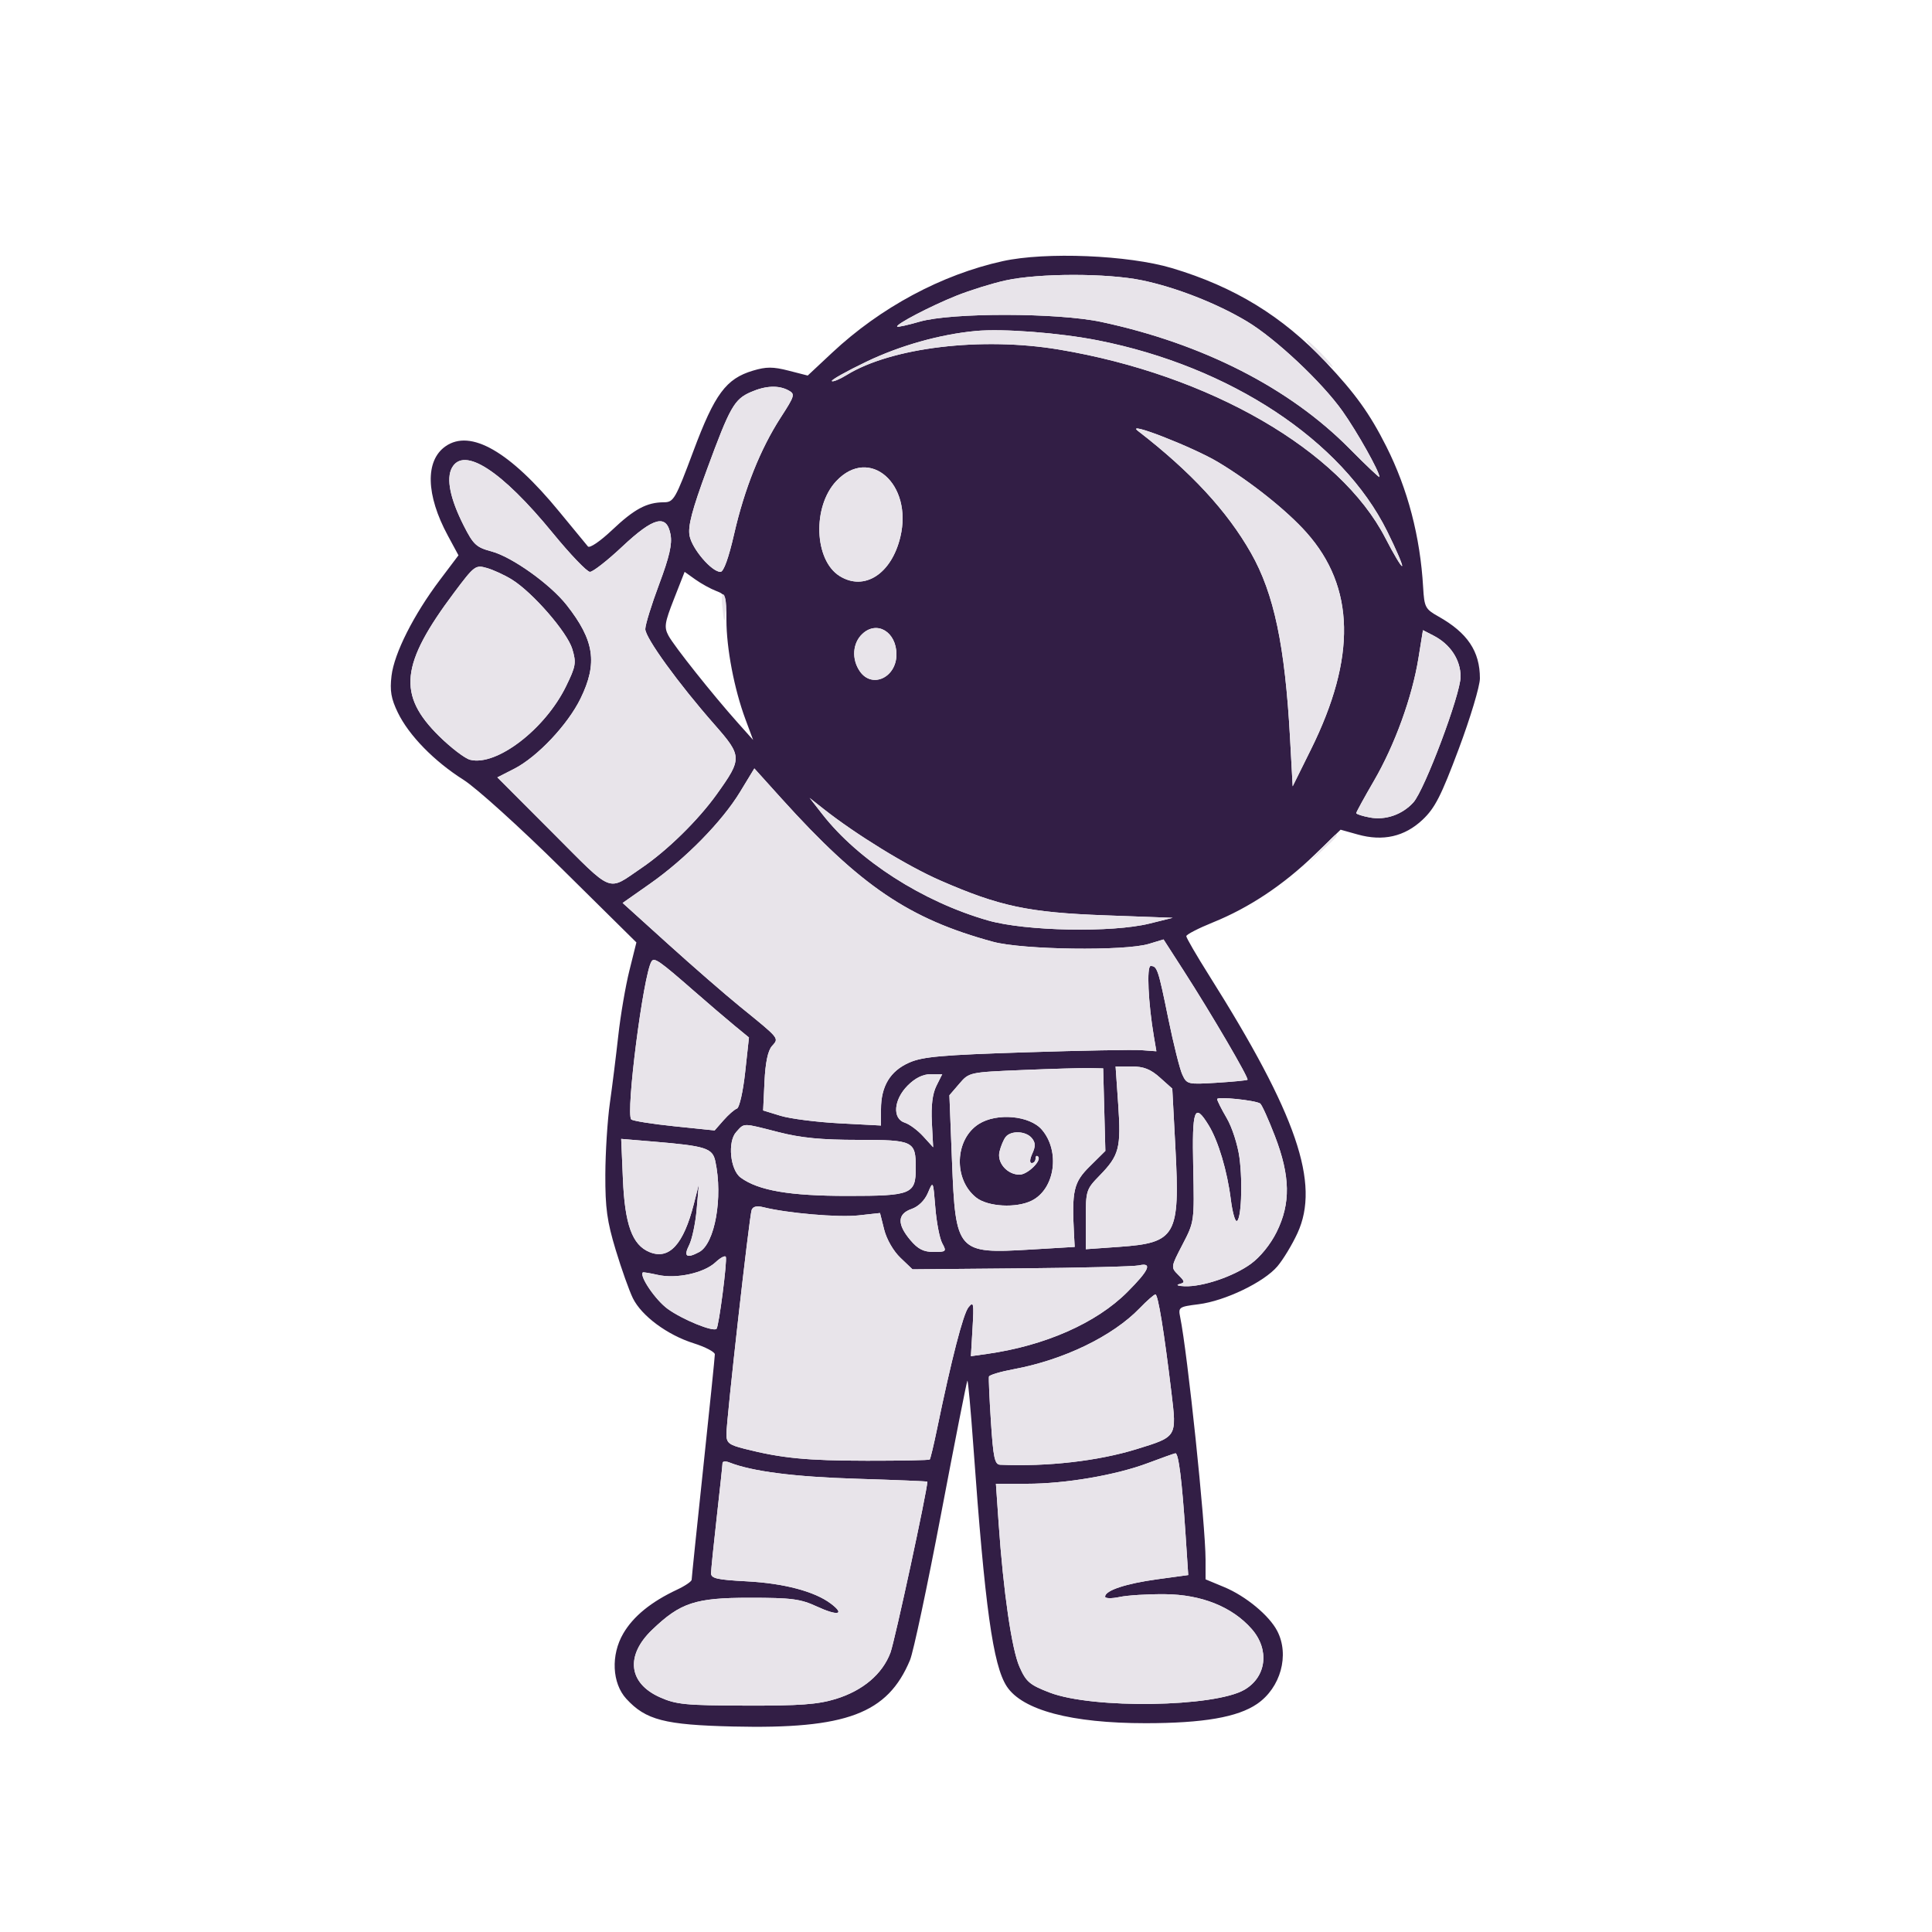 <svg xmlns="http://www.w3.org/2000/svg" width="500" height="500" viewBox="0 0 500 500" version="1.1"><path d="M 259.500 67.587 C 243.699 71.074, 227.888 79.561, 215.361 91.279 L 209.037 97.194 204.074 95.922 C 200.055 94.892, 198.301 94.893, 194.855 95.925 C 187.895 98.011, 184.971 101.961, 179.448 116.740 C 174.791 129.201, 174.342 129.981, 171.815 129.990 C 167.380 130.006, 164.170 131.726, 158.415 137.168 C 155.321 140.095, 152.601 141.943, 152.154 141.422 C 151.720 140.915, 148.378 136.858, 144.727 132.407 C 131.943 116.820, 121.765 110.974, 115.299 115.503 C 109.991 119.221, 110.220 128.093, 115.896 138.607 L 118.653 143.714 113.830 150.107 C 107.058 159.084, 102.014 169.084, 101.326 174.899 C 100.865 178.786, 101.212 180.806, 102.960 184.417 C 105.815 190.315, 112.353 197.009, 119.948 201.812 C 123.295 203.928, 134.554 214.106, 145.331 224.756 L 164.699 243.898 162.881 251.199 C 161.880 255.215, 160.590 262.775, 160.014 268 C 159.437 273.225, 158.455 281.100, 157.831 285.500 C 157.207 289.900, 156.680 298.225, 156.659 304 C 156.628 312.640, 157.105 316.094, 159.349 323.500 C 160.850 328.450, 162.847 334.066, 163.789 335.980 C 166.037 340.551, 172.696 345.487, 179.518 347.637 C 182.533 348.588, 185 349.879, 185 350.506 C 185 351.134, 183.650 364.332, 182 379.835 C 180.350 395.338, 179 408.384, 179 408.826 C 179 409.268, 177.313 410.421, 175.250 411.388 C 168.506 414.550, 163.918 418.283, 161.314 422.727 C 158.048 428.300, 158.391 435.628, 162.106 439.668 C 167.137 445.139, 172.005 446.399, 189.749 446.820 C 219.035 447.515, 229.712 443.506, 235.506 429.639 C 236.369 427.575, 239.994 410.526, 243.562 391.752 C 247.130 372.978, 250.188 357.479, 250.357 357.309 C 250.527 357.140, 251.222 364.763, 251.902 374.251 C 254.886 415.888, 256.987 430.999, 260.551 436.438 C 264.588 442.598, 277.303 445.967, 296.500 445.962 C 311.390 445.958, 320.311 444.415, 325.331 440.975 C 331.432 436.795, 333.773 428.329, 330.551 422.099 C 328.473 418.081, 322.398 413.055, 316.814 410.734 L 312 408.733 311.997 403.617 C 311.991 394.670, 307.338 350.228, 305.426 340.852 C 304.908 338.310, 305.100 338.176, 310.193 337.538 C 317.037 336.679, 327.125 331.825, 330.598 327.718 C 332.095 325.948, 334.429 322.087, 335.784 319.139 C 341.703 306.263, 335.599 288.452, 312.945 252.493 C 309.675 247.303, 307.006 242.707, 307.012 242.279 C 307.019 241.850, 310.128 240.244, 313.921 238.709 C 323.268 234.926, 332.110 229.047, 340.198 221.238 L 346.945 214.725 351.379 215.966 C 357.931 217.800, 363.525 216.524, 368.174 212.135 C 371.361 209.125, 372.967 205.981, 377.512 193.848 C 380.530 185.790, 383 177.563, 383 175.566 C 383 168.560, 379.789 163.773, 372.246 159.534 C 368.858 157.630, 368.606 157.149, 368.308 152 C 367.547 138.854, 364.341 126.593, 358.772 115.533 C 354.508 107.065, 350.753 101.836, 343.145 93.771 C 331.855 81.803, 319.471 74.225, 303.297 69.387 C 292.020 66.015, 270.613 65.135, 259.500 67.587 M 260.241 72.572 C 256.799 73.326, 251.067 75.110, 247.503 76.536 C 240.827 79.207, 231.662 83.996, 232.199 84.533 C 232.366 84.699, 234.977 84.121, 238.001 83.246 C 246.214 80.872, 273.750 80.912, 285 83.316 C 311.257 88.925, 333.728 100.389, 349.250 116.094 C 353.512 120.407, 357 123.710, 357 123.435 C 357 122.027, 351.236 111.760, 347.440 106.405 C 342.097 98.867, 330.106 87.607, 322.694 83.167 C 314.903 78.501, 304.289 74.347, 295.534 72.539 C 286.462 70.665, 268.870 70.682, 260.241 72.572 M 252.500 85.657 C 243.235 86.528, 232.912 89.437, 224.153 93.647 C 219.012 96.118, 215.024 98.357, 215.290 98.623 C 215.556 98.890, 217.288 98.176, 219.137 97.038 C 230.723 89.908, 254.050 87.115, 274.068 90.463 C 313.012 96.975, 346.825 116.500, 358.528 139.234 C 360.691 143.436, 362.638 146.695, 362.856 146.478 C 363.073 146.260, 361.334 142.211, 358.990 137.480 C 347.356 113.994, 318.362 94.853, 284.188 88.098 C 274.211 86.125, 259.543 84.996, 252.500 85.657 M 194.325 101.459 C 190.032 103.327, 188.925 105.276, 182.979 121.447 C 179.080 132.052, 177.998 136.176, 178.464 138.658 C 179.100 142.051, 184.189 148, 186.454 148 C 187.279 148, 188.567 144.440, 189.981 138.250 C 192.658 126.527, 196.795 116.175, 202.048 108.047 C 205.711 102.380, 205.825 101.977, 204.033 101.017 C 201.468 99.645, 198.149 99.796, 194.325 101.459 M 294.500 111.519 C 308.173 122.071, 317.583 132.238, 323.768 143.140 C 329.718 153.629, 332.557 167.090, 333.861 191 L 334.543 203.500 339.264 193.968 C 351.066 170.145, 350.692 151.956, 338.109 137.812 C 333.041 132.115, 323.666 124.645, 315.261 119.607 C 308.760 115.711, 290.932 108.766, 294.500 111.519 M 116.944 121.105 C 115.446 123.904, 116.500 129.067, 119.976 135.953 C 122.498 140.949, 123.251 141.652, 127.215 142.712 C 132.520 144.131, 142.411 151.194, 146.658 156.597 C 153.839 165.733, 154.713 171.612, 150.250 180.765 C 146.941 187.550, 139.042 195.918, 133.068 198.965 L 128.713 201.187 143.034 215.534 C 158.978 231.507, 157.034 230.735, 166 224.650 C 172.709 220.096, 180.700 212.259, 185.544 205.481 C 192.113 196.290, 192.091 195.685, 184.895 187.500 C 175.561 176.884, 167 165.068, 167 162.802 C 167 161.688, 168.611 156.476, 170.580 151.219 C 173.240 144.117, 173.999 140.807, 173.534 138.331 C 172.527 132.961, 169.196 133.803, 161 141.500 C 157.194 145.075, 153.450 148, 152.681 148 C 151.912 148, 147.580 143.476, 143.054 137.946 C 129.794 121.744, 119.987 115.419, 116.944 121.105 M 216.441 124.494 C 210.207 131.104, 210.694 144.968, 217.304 149.087 C 223.684 153.061, 230.711 148.542, 233.002 138.990 C 236.302 125.236, 225.038 115.378, 216.441 124.494 M 117.564 153.313 C 103.616 171.916, 102.788 179.829, 113.670 190.538 C 116.735 193.555, 120.333 196.297, 121.665 196.631 C 128.494 198.345, 141.045 188.739, 146.473 177.644 C 149.032 172.414, 149.180 171.542, 148.109 167.968 C 146.802 163.607, 137.836 153.298, 132.460 149.975 C 130.596 148.823, 127.694 147.486, 126.012 147.003 C 123.060 146.157, 122.764 146.377, 117.564 153.313 M 174.427 155.008 C 171.996 161.204, 171.830 162.314, 173.005 164.509 C 174.450 167.209, 184.450 179.784, 190.890 187 L 194.906 191.500 192.917 186.145 C 190.014 178.328, 188 167.788, 188 160.410 C 188 154.354, 187.835 153.888, 185.369 152.950 C 183.923 152.400, 181.488 151.060, 179.959 149.971 L 177.180 147.992 174.427 155.008 M 223.195 164.033 C 220.621 166.431, 220.347 170.622, 222.557 173.777 C 225.705 178.273, 232 175.330, 232 169.362 C 232 163.549, 226.977 160.509, 223.195 164.033 M 367.095 170.313 C 365.466 180.408, 360.985 192.769, 355.585 202.062 C 353.063 206.403, 351 210.169, 351 210.432 C 351 210.694, 352.582 211.206, 354.517 211.569 C 358.575 212.331, 362.900 210.833, 365.774 207.670 C 368.686 204.466, 378 179.670, 378 175.123 C 378 170.769, 375.368 166.759, 371.042 164.522 L 368.261 163.084 367.095 170.313 M 191.530 204.951 C 186.873 212.617, 177.441 222.233, 168.247 228.691 L 161.137 233.684 172.818 244.247 C 179.243 250.057, 187.650 257.369, 191.500 260.496 C 201.919 268.959, 201.646 268.623, 199.784 270.719 C 198.729 271.906, 198.084 274.982, 197.851 279.942 L 197.500 287.384 202 288.765 C 204.475 289.524, 211.338 290.402, 217.250 290.715 L 228 291.283 228 287.092 C 228 281.098, 230.386 277.156, 235.321 274.994 C 238.819 273.462, 243.738 273.028, 265.500 272.332 C 279.800 271.874, 293.249 271.628, 295.386 271.783 L 299.273 272.067 298.630 268.283 C 297.153 259.583, 296.715 250, 297.794 250 C 299.468 250, 299.748 250.836, 302.351 263.590 C 303.688 270.140, 305.321 276.667, 305.980 278.094 C 307.149 280.623, 307.370 280.676, 314.839 280.218 C 319.053 279.959, 322.657 279.610, 322.848 279.442 C 323.278 279.065, 313.523 262.388, 306.395 251.313 L 301.126 243.126 297.313 244.280 C 291.052 246.175, 264.684 245.816, 257 243.732 C 235.295 237.844, 222.683 229.306, 202.275 206.684 L 195.225 198.869 191.530 204.951 M 212.820 210.714 C 222.191 222.714, 238.818 233.377, 255.702 238.214 C 265.402 240.993, 287.778 241.421, 297.500 239.015 L 303.500 237.529 286 236.887 C 266.176 236.158, 258.693 234.573, 243.281 227.838 C 234.794 224.129, 221.518 215.978, 213.015 209.255 L 209.530 206.500 212.820 210.714 M 168.605 248.830 C 166.480 252.269, 161.876 288.209, 163.369 289.702 C 163.753 290.087, 168.765 290.886, 174.506 291.479 L 184.944 292.556 187.241 289.938 C 188.505 288.499, 190.060 287.136, 190.699 286.910 C 191.355 286.678, 192.287 282.593, 192.845 277.500 L 193.830 268.500 190.175 265.500 C 188.164 263.850, 183.428 259.800, 179.650 256.500 C 170.568 248.567, 169.308 247.692, 168.605 248.830 M 264.660 276.922 C 250.841 277.499, 250.816 277.504, 248.263 280.477 L 245.705 283.454 246.373 300.433 C 247.302 324.070, 247.699 324.518, 266.713 323.381 L 278.127 322.699 277.962 319.599 C 277.351 308.120, 277.836 306.005, 282.033 301.850 L 286.066 297.857 285.783 287.179 L 285.500 276.500 282 276.422 C 280.075 276.379, 272.272 276.604, 264.660 276.922 M 289.392 285.843 C 290.164 297.059, 289.650 299.035, 284.610 304.200 C 281.096 307.802, 281 308.106, 281 315.599 L 281 323.297 289.613 322.689 C 304.370 321.648, 305.397 319.846, 304.196 297.092 L 303.386 281.734 300.177 278.867 C 297.743 276.692, 295.972 276, 292.841 276 L 288.714 276 289.392 285.843 M 234.923 280.923 C 231.267 284.579, 230.879 289.510, 234.166 290.553 C 235.357 290.931, 237.495 292.515, 238.916 294.074 L 241.500 296.908 241.166 290.476 C 240.941 286.156, 241.326 283.052, 242.339 281.022 L 243.847 278 240.846 278 C 238.864 278, 236.855 278.991, 234.923 280.923 M 315 284.443 C 315 284.829, 316.120 287.055, 317.489 289.391 C 318.858 291.728, 320.334 296.308, 320.768 299.570 C 321.658 306.256, 321.214 316, 320.019 316 C 319.585 316, 318.915 313.478, 318.530 310.395 C 317.615 303.066, 315.300 295.304, 312.823 291.250 C 309.116 285.184, 308.477 286.909, 308.804 302.090 C 309.107 316.133, 309.097 316.204, 306.040 322.077 C 302.997 327.924, 302.988 327.988, 304.924 329.924 C 306.696 331.696, 306.721 331.918, 305.189 332.323 C 304.260 332.568, 304.881 332.820, 306.568 332.884 C 311.216 333.060, 319.193 330.367, 323.701 327.101 C 326.139 325.336, 328.770 322.095, 330.365 318.895 C 334.066 311.468, 333.944 304.383, 329.934 293.986 C 328.248 289.614, 326.535 285.831, 326.127 285.578 C 324.755 284.730, 315 283.735, 315 284.443 M 253.353 290.867 C 247.060 294.823, 246.681 305.244, 252.659 309.946 C 255.672 312.316, 263.002 312.715, 267 310.727 C 273.030 307.729, 274.429 297.935, 269.625 292.350 C 266.494 288.710, 258.013 287.937, 253.353 290.867 M 190.520 292.978 C 188.255 295.481, 188.975 302.777, 191.684 304.759 C 196.271 308.116, 204.344 309.500, 219.331 309.500 C 235.946 309.500, 237 309.067, 237 302.243 C 237 295.289, 236.406 295, 222.125 295 C 212.593 295, 207.321 294.489, 201.500 293 C 191.996 290.569, 192.698 290.571, 190.520 292.978 M 260.260 294.250 C 259.719 294.938, 259.002 296.649, 258.668 298.054 C 257.987 300.917, 260.677 304, 263.856 304 C 265.921 304, 269.678 300.345, 268.661 299.327 C 268.297 298.964, 268 299.192, 268 299.833 C 268 300.475, 267.560 301, 267.021 301 C 266.423 301, 266.480 300.040, 267.168 298.530 C 268.029 296.641, 267.995 295.699, 267.025 294.530 C 265.492 292.683, 261.621 292.523, 260.260 294.250 M 161.207 305.122 C 161.711 316.927, 163.619 322.185, 168.068 324.028 C 173.170 326.141, 176.902 322.083, 179.588 311.500 L 180.857 306.500 180.295 313 C 179.986 316.575, 179.106 320.738, 178.341 322.250 C 176.853 325.189, 177.699 325.767, 180.945 324.029 C 185.010 321.854, 187.137 309.908, 185.129 300.540 C 184.397 297.125, 182.678 296.577, 169.132 295.444 L 160.764 294.744 161.207 305.122 M 240.156 308.685 C 239.322 310.659, 237.706 312.255, 235.906 312.883 C 232.236 314.162, 232.131 316.814, 235.589 320.923 C 237.558 323.263, 239.003 324, 241.624 324 C 244.894 324, 245.008 323.885, 243.847 321.750 C 243.174 320.512, 242.370 316.350, 242.061 312.500 C 241.504 305.550, 241.490 305.523, 240.156 308.685 M 194.524 313.144 C 193.922 314.792, 188 367.428, 188 371.131 C 188 373.435, 188.592 373.913, 192.750 374.967 C 202.298 377.387, 208.825 378.020, 224.391 378.036 C 233.131 378.045, 240.431 377.902, 240.614 377.720 C 240.796 377.537, 241.638 374.038, 242.483 369.944 C 246.229 351.810, 249.267 340.031, 250.638 338.334 C 251.972 336.683, 252.078 337.222, 251.694 343.740 L 251.268 350.981 255.384 350.402 C 270.396 348.290, 283.698 342.433, 291.737 334.393 C 297.422 328.709, 298.315 326.659, 294.750 327.480 C 293.512 327.765, 279.823 328.111, 264.328 328.249 L 236.156 328.500 233.035 325.522 C 231.215 323.785, 229.462 320.748, 228.829 318.236 L 227.745 313.930 222.122 314.547 C 216.954 315.114, 203.726 313.973, 197.581 312.431 C 195.863 312, 194.856 312.234, 194.524 313.144 M 185.159 326.688 C 182.184 329.470, 175.048 331.026, 170.242 329.942 C 168.215 329.485, 166.469 329.198, 166.363 329.305 C 165.422 330.252, 169.660 336.466, 172.797 338.738 C 176.628 341.513, 184.576 344.757, 185.436 343.897 C 186.045 343.289, 188.251 326.202, 187.841 325.273 C 187.653 324.848, 186.447 325.485, 185.159 326.688 M 294.946 338.570 C 287.947 345.821, 275.279 351.949, 262.319 354.353 C 258.919 354.984, 256.049 355.841, 255.941 356.258 C 255.832 356.675, 256.064 361.963, 256.456 368.008 C 257.056 377.268, 257.431 379.012, 258.834 379.073 C 271.082 379.611, 284.196 378.110, 294.175 375.028 C 304.660 371.789, 304.557 371.957, 303.164 360.384 C 301.258 344.540, 299.702 335, 299.023 335 C 298.676 335, 296.842 336.606, 294.946 338.570 M 297.113 378.633 C 288.781 381.770, 275.747 384, 265.740 384 L 257.742 384 258.449 394.250 C 259.669 411.947, 261.833 426.833, 263.847 431.388 C 265.560 435.259, 266.480 436.043, 271.645 438.031 C 282.769 442.312, 314.392 441.835, 322.121 437.270 C 327.787 433.922, 328.599 426.891, 323.932 421.575 C 318.904 415.849, 310.968 412.665, 301.500 412.576 C 297.100 412.534, 291.813 412.858, 289.750 413.295 C 287.643 413.742, 286 413.703, 286 413.206 C 286 411.611, 291.358 409.830, 299.508 408.717 L 307.515 407.623 306.817 397.061 C 305.886 382.988, 305.002 375.975, 304.178 376.114 C 303.805 376.177, 300.626 377.310, 297.113 378.633 M 186.990 378.643 C 186.985 379.114, 186.318 385.350, 185.510 392.500 C 184.701 399.650, 184.030 406.234, 184.020 407.131 C 184.003 408.488, 185.553 408.843, 193.250 409.247 C 202.891 409.754, 210.835 411.858, 215.018 415.013 C 218.804 417.870, 216.851 418.274, 211.405 415.762 C 207.139 413.795, 204.871 413.500, 194 413.500 C 179.940 413.500, 176.094 414.765, 168.759 421.800 C 161.813 428.462, 162.631 435.606, 170.755 439.239 C 174.988 441.132, 177.390 441.366, 193 441.412 C 206.962 441.453, 211.661 441.108, 216.246 439.705 C 223.293 437.548, 228.360 433.266, 230.447 427.703 C 231.565 424.721, 240 385.653, 240 383.454 C 240 383.350, 231.787 383.014, 221.750 382.705 C 205.567 382.208, 194.637 380.808, 188.750 378.478 C 187.787 378.098, 186.996 378.172, 186.990 378.643" stroke="none" fill="#321e45" fill-rule="evenodd"/><path d="M 260.241 72.572 C 256.799 73.326, 251.067 75.110, 247.503 76.536 C 240.827 79.207, 231.662 83.996, 232.199 84.533 C 232.366 84.699, 234.977 84.121, 238.001 83.246 C 246.214 80.872, 273.750 80.912, 285 83.316 C 311.257 88.925, 333.728 100.389, 349.250 116.094 C 353.512 120.407, 357 123.710, 357 123.435 C 357 122.027, 351.236 111.760, 347.440 106.405 C 342.097 98.867, 330.106 87.607, 322.694 83.167 C 314.903 78.501, 304.289 74.347, 295.534 72.539 C 286.462 70.665, 268.870 70.682, 260.241 72.572 M 252.500 85.657 C 243.235 86.528, 232.912 89.437, 224.153 93.647 C 219.012 96.118, 215.024 98.357, 215.290 98.623 C 215.556 98.890, 217.288 98.176, 219.137 97.038 C 230.723 89.908, 254.050 87.115, 274.068 90.463 C 313.012 96.975, 346.825 116.500, 358.528 139.234 C 360.691 143.436, 362.638 146.695, 362.856 146.478 C 363.073 146.260, 361.334 142.211, 358.990 137.480 C 347.356 113.994, 318.362 94.853, 284.188 88.098 C 274.211 86.125, 259.543 84.996, 252.500 85.657 M 341 91.500 C 342.866 93.425, 344.617 95, 344.892 95 C 345.167 95, 343.866 93.425, 342 91.500 C 340.134 89.575, 338.383 88, 338.108 88 C 337.833 88, 339.134 89.575, 341 91.500 M 194.325 101.459 C 190.032 103.327, 188.925 105.276, 182.979 121.447 C 179.080 132.052, 177.998 136.176, 178.464 138.658 C 179.100 142.051, 184.189 148, 186.454 148 C 187.279 148, 188.567 144.440, 189.981 138.250 C 192.658 126.527, 196.795 116.175, 202.048 108.047 C 205.711 102.380, 205.825 101.977, 204.033 101.017 C 201.468 99.645, 198.149 99.796, 194.325 101.459 M 294.500 111.519 C 308.173 122.071, 317.583 132.238, 323.768 143.140 C 329.718 153.629, 332.557 167.090, 333.861 191 L 334.543 203.500 339.264 193.968 C 351.066 170.145, 350.692 151.956, 338.109 137.812 C 333.041 132.115, 323.666 124.645, 315.261 119.607 C 308.760 115.711, 290.932 108.766, 294.500 111.519 M 116.944 121.105 C 115.446 123.904, 116.500 129.067, 119.976 135.953 C 122.498 140.949, 123.251 141.652, 127.215 142.712 C 132.520 144.131, 142.411 151.194, 146.658 156.597 C 153.839 165.733, 154.713 171.612, 150.250 180.765 C 146.941 187.550, 139.042 195.918, 133.068 198.965 L 128.713 201.187 143.034 215.534 C 158.978 231.507, 157.034 230.735, 166 224.650 C 172.709 220.096, 180.700 212.259, 185.544 205.481 C 192.113 196.290, 192.091 195.685, 184.895 187.500 C 175.561 176.884, 167 165.068, 167 162.802 C 167 161.688, 168.611 156.476, 170.580 151.219 C 173.240 144.117, 173.999 140.807, 173.534 138.331 C 172.527 132.961, 169.196 133.803, 161 141.500 C 157.194 145.075, 153.450 148, 152.681 148 C 151.912 148, 147.580 143.476, 143.054 137.946 C 129.794 121.744, 119.987 115.419, 116.944 121.105 M 216.441 124.494 C 210.207 131.104, 210.694 144.968, 217.304 149.087 C 223.684 153.061, 230.711 148.542, 233.002 138.990 C 236.302 125.236, 225.038 115.378, 216.441 124.494 M 117.564 153.313 C 103.616 171.916, 102.788 179.829, 113.670 190.538 C 116.735 193.555, 120.333 196.297, 121.665 196.631 C 128.494 198.345, 141.045 188.739, 146.473 177.644 C 149.032 172.414, 149.180 171.542, 148.109 167.968 C 146.802 163.607, 137.836 153.298, 132.460 149.975 C 130.596 148.823, 127.694 147.486, 126.012 147.003 C 123.060 146.157, 122.764 146.377, 117.564 153.313 M 186.951 157.276 C 187.438 161.396, 187.459 161.417, 187.798 158.123 C 187.989 156.265, 187.765 154.365, 187.299 153.899 C 186.833 153.433, 186.677 154.953, 186.951 157.276 M 223.195 164.033 C 220.621 166.431, 220.347 170.622, 222.557 173.777 C 225.705 178.273, 232 175.330, 232 169.362 C 232 163.549, 226.977 160.509, 223.195 164.033 M 367.095 170.313 C 365.466 180.408, 360.985 192.769, 355.585 202.062 C 353.063 206.403, 351 210.169, 351 210.432 C 351 210.694, 352.582 211.206, 354.517 211.569 C 358.575 212.331, 362.900 210.833, 365.774 207.670 C 368.686 204.466, 378 179.670, 378 175.123 C 378 170.769, 375.368 166.759, 371.042 164.522 L 368.261 163.084 367.095 170.313 M 191.530 204.951 C 186.873 212.617, 177.441 222.233, 168.247 228.691 L 161.137 233.684 172.818 244.247 C 179.243 250.057, 187.650 257.369, 191.500 260.496 C 201.919 268.959, 201.646 268.623, 199.784 270.719 C 198.729 271.906, 198.084 274.982, 197.851 279.942 L 197.500 287.384 202 288.765 C 204.475 289.524, 211.338 290.402, 217.250 290.715 L 228 291.283 228 287.092 C 228 281.098, 230.386 277.156, 235.321 274.994 C 238.819 273.462, 243.738 273.028, 265.500 272.332 C 279.800 271.874, 293.249 271.628, 295.386 271.783 L 299.273 272.067 298.630 268.283 C 297.153 259.583, 296.715 250, 297.794 250 C 299.468 250, 299.748 250.836, 302.351 263.590 C 303.688 270.140, 305.321 276.667, 305.980 278.094 C 307.149 280.623, 307.370 280.676, 314.839 280.218 C 319.053 279.959, 322.657 279.610, 322.848 279.442 C 323.278 279.065, 313.523 262.388, 306.395 251.313 L 301.126 243.126 297.313 244.280 C 291.052 246.175, 264.684 245.816, 257 243.732 C 235.295 237.844, 222.683 229.306, 202.275 206.684 L 195.225 198.869 191.530 204.951 M 212.820 210.714 C 222.191 222.714, 238.818 233.377, 255.702 238.214 C 265.402 240.993, 287.778 241.421, 297.500 239.015 L 303.500 237.529 286 236.887 C 266.176 236.158, 258.693 234.573, 243.281 227.838 C 234.794 224.129, 221.518 215.978, 213.015 209.255 L 209.530 206.500 212.820 210.714 M 341.946 219.750 L 338.500 223.500 342.250 220.054 C 345.740 216.846, 346.460 216, 345.696 216 C 345.529 216, 343.842 217.688, 341.946 219.750 M 168.605 248.830 C 166.480 252.269, 161.876 288.209, 163.369 289.702 C 163.753 290.087, 168.765 290.886, 174.506 291.479 L 184.944 292.556 187.241 289.938 C 188.505 288.499, 190.060 287.136, 190.699 286.910 C 191.355 286.678, 192.287 282.593, 192.845 277.500 L 193.830 268.500 190.175 265.500 C 188.164 263.850, 183.428 259.800, 179.650 256.500 C 170.568 248.567, 169.308 247.692, 168.605 248.830 M 264.660 276.922 C 250.841 277.499, 250.816 277.504, 248.263 280.477 L 245.705 283.454 246.373 300.433 C 247.302 324.070, 247.699 324.518, 266.713 323.381 L 278.127 322.699 277.962 319.599 C 277.351 308.120, 277.836 306.005, 282.033 301.850 L 286.066 297.857 285.783 287.179 L 285.500 276.500 282 276.422 C 280.075 276.379, 272.272 276.604, 264.660 276.922 M 289.392 285.843 C 290.164 297.059, 289.650 299.035, 284.610 304.200 C 281.096 307.802, 281 308.106, 281 315.599 L 281 323.297 289.613 322.689 C 304.370 321.648, 305.397 319.846, 304.196 297.092 L 303.386 281.734 300.177 278.867 C 297.743 276.692, 295.972 276, 292.841 276 L 288.714 276 289.392 285.843 M 234.923 280.923 C 231.267 284.579, 230.879 289.510, 234.166 290.553 C 235.357 290.931, 237.495 292.515, 238.916 294.074 L 241.500 296.908 241.166 290.476 C 240.941 286.156, 241.326 283.052, 242.339 281.022 L 243.847 278 240.846 278 C 238.864 278, 236.855 278.991, 234.923 280.923 M 315 284.443 C 315 284.829, 316.120 287.055, 317.489 289.391 C 318.858 291.728, 320.334 296.308, 320.768 299.570 C 321.658 306.256, 321.214 316, 320.019 316 C 319.585 316, 318.915 313.478, 318.530 310.395 C 317.615 303.066, 315.300 295.304, 312.823 291.250 C 309.116 285.184, 308.477 286.909, 308.804 302.090 C 309.107 316.133, 309.097 316.204, 306.040 322.077 C 302.997 327.924, 302.988 327.988, 304.924 329.924 C 306.696 331.696, 306.721 331.918, 305.189 332.323 C 304.260 332.568, 304.881 332.820, 306.568 332.884 C 311.216 333.060, 319.193 330.367, 323.701 327.101 C 326.139 325.336, 328.770 322.095, 330.365 318.895 C 334.066 311.468, 333.944 304.383, 329.934 293.986 C 328.248 289.614, 326.535 285.831, 326.127 285.578 C 324.755 284.730, 315 283.735, 315 284.443 M 253.353 290.867 C 247.060 294.823, 246.681 305.244, 252.659 309.946 C 255.672 312.316, 263.002 312.715, 267 310.727 C 273.030 307.729, 274.429 297.935, 269.625 292.350 C 266.494 288.710, 258.013 287.937, 253.353 290.867 M 190.520 292.978 C 188.255 295.481, 188.975 302.777, 191.684 304.759 C 196.271 308.116, 204.344 309.500, 219.331 309.500 C 235.946 309.500, 237 309.067, 237 302.243 C 237 295.289, 236.406 295, 222.125 295 C 212.593 295, 207.321 294.489, 201.500 293 C 191.996 290.569, 192.698 290.571, 190.520 292.978 M 260.260 294.250 C 259.719 294.938, 259.002 296.649, 258.668 298.054 C 257.987 300.917, 260.677 304, 263.856 304 C 265.921 304, 269.678 300.345, 268.661 299.327 C 268.297 298.964, 268 299.192, 268 299.833 C 268 300.475, 267.560 301, 267.021 301 C 266.423 301, 266.480 300.040, 267.168 298.530 C 268.029 296.641, 267.995 295.699, 267.025 294.530 C 265.492 292.683, 261.621 292.523, 260.260 294.250 M 161.207 305.122 C 161.711 316.927, 163.619 322.185, 168.068 324.028 C 173.170 326.141, 176.902 322.083, 179.588 311.500 L 180.857 306.500 180.295 313 C 179.986 316.575, 179.106 320.738, 178.341 322.250 C 176.853 325.189, 177.699 325.767, 180.945 324.029 C 185.010 321.854, 187.137 309.908, 185.129 300.540 C 184.397 297.125, 182.678 296.577, 169.132 295.444 L 160.764 294.744 161.207 305.122 M 240.156 308.685 C 239.322 310.659, 237.706 312.255, 235.906 312.883 C 232.236 314.162, 232.131 316.814, 235.589 320.923 C 237.558 323.263, 239.003 324, 241.624 324 C 244.894 324, 245.008 323.885, 243.847 321.750 C 243.174 320.512, 242.370 316.350, 242.061 312.500 C 241.504 305.550, 241.490 305.523, 240.156 308.685 M 194.524 313.144 C 193.922 314.792, 188 367.428, 188 371.131 C 188 373.435, 188.592 373.913, 192.750 374.967 C 202.298 377.387, 208.825 378.020, 224.391 378.036 C 233.131 378.045, 240.431 377.902, 240.614 377.720 C 240.796 377.537, 241.638 374.038, 242.483 369.944 C 246.229 351.810, 249.267 340.031, 250.638 338.334 C 251.972 336.683, 252.078 337.222, 251.694 343.740 L 251.268 350.981 255.384 350.402 C 270.396 348.290, 283.698 342.433, 291.737 334.393 C 297.422 328.709, 298.315 326.659, 294.750 327.480 C 293.512 327.765, 279.823 328.111, 264.328 328.249 L 236.156 328.500 233.035 325.522 C 231.215 323.785, 229.462 320.748, 228.829 318.236 L 227.745 313.930 222.122 314.547 C 216.954 315.114, 203.726 313.973, 197.581 312.431 C 195.863 312, 194.856 312.234, 194.524 313.144 M 185.159 326.688 C 182.184 329.470, 175.048 331.026, 170.242 329.942 C 168.215 329.485, 166.469 329.198, 166.363 329.305 C 165.422 330.252, 169.660 336.466, 172.797 338.738 C 176.628 341.513, 184.576 344.757, 185.436 343.897 C 186.045 343.289, 188.251 326.202, 187.841 325.273 C 187.653 324.848, 186.447 325.485, 185.159 326.688 M 294.946 338.570 C 287.947 345.821, 275.279 351.949, 262.319 354.353 C 258.919 354.984, 256.049 355.841, 255.941 356.258 C 255.832 356.675, 256.064 361.963, 256.456 368.008 C 257.056 377.268, 257.431 379.012, 258.834 379.073 C 271.082 379.611, 284.196 378.110, 294.175 375.028 C 304.660 371.789, 304.557 371.957, 303.164 360.384 C 301.258 344.540, 299.702 335, 299.023 335 C 298.676 335, 296.842 336.606, 294.946 338.570 M 297.113 378.633 C 288.781 381.770, 275.747 384, 265.740 384 L 257.742 384 258.449 394.250 C 259.669 411.947, 261.833 426.833, 263.847 431.388 C 265.560 435.259, 266.480 436.043, 271.645 438.031 C 282.769 442.312, 314.392 441.835, 322.121 437.270 C 327.787 433.922, 328.599 426.891, 323.932 421.575 C 318.904 415.849, 310.968 412.665, 301.500 412.576 C 297.100 412.534, 291.813 412.858, 289.750 413.295 C 287.643 413.742, 286 413.703, 286 413.206 C 286 411.611, 291.358 409.830, 299.508 408.717 L 307.515 407.623 306.817 397.061 C 305.886 382.988, 305.002 375.975, 304.178 376.114 C 303.805 376.177, 300.626 377.310, 297.113 378.633 M 186.990 378.643 C 186.985 379.114, 186.318 385.350, 185.510 392.500 C 184.701 399.650, 184.030 406.234, 184.020 407.131 C 184.003 408.488, 185.553 408.843, 193.250 409.247 C 202.891 409.754, 210.835 411.858, 215.018 415.013 C 218.804 417.870, 216.851 418.274, 211.405 415.762 C 207.139 413.795, 204.871 413.500, 194 413.500 C 179.940 413.500, 176.094 414.765, 168.759 421.800 C 161.813 428.462, 162.631 435.606, 170.755 439.239 C 174.988 441.132, 177.390 441.366, 193 441.412 C 206.962 441.453, 211.661 441.108, 216.246 439.705 C 223.293 437.548, 228.360 433.266, 230.447 427.703 C 231.565 424.721, 240 385.653, 240 383.454 C 240 383.350, 231.787 383.014, 221.750 382.705 C 205.567 382.208, 194.637 380.808, 188.750 378.478 C 187.787 378.098, 186.996 378.172, 186.990 378.643" stroke="none" fill="#e8e4ea" fill-rule="evenodd"/></svg>